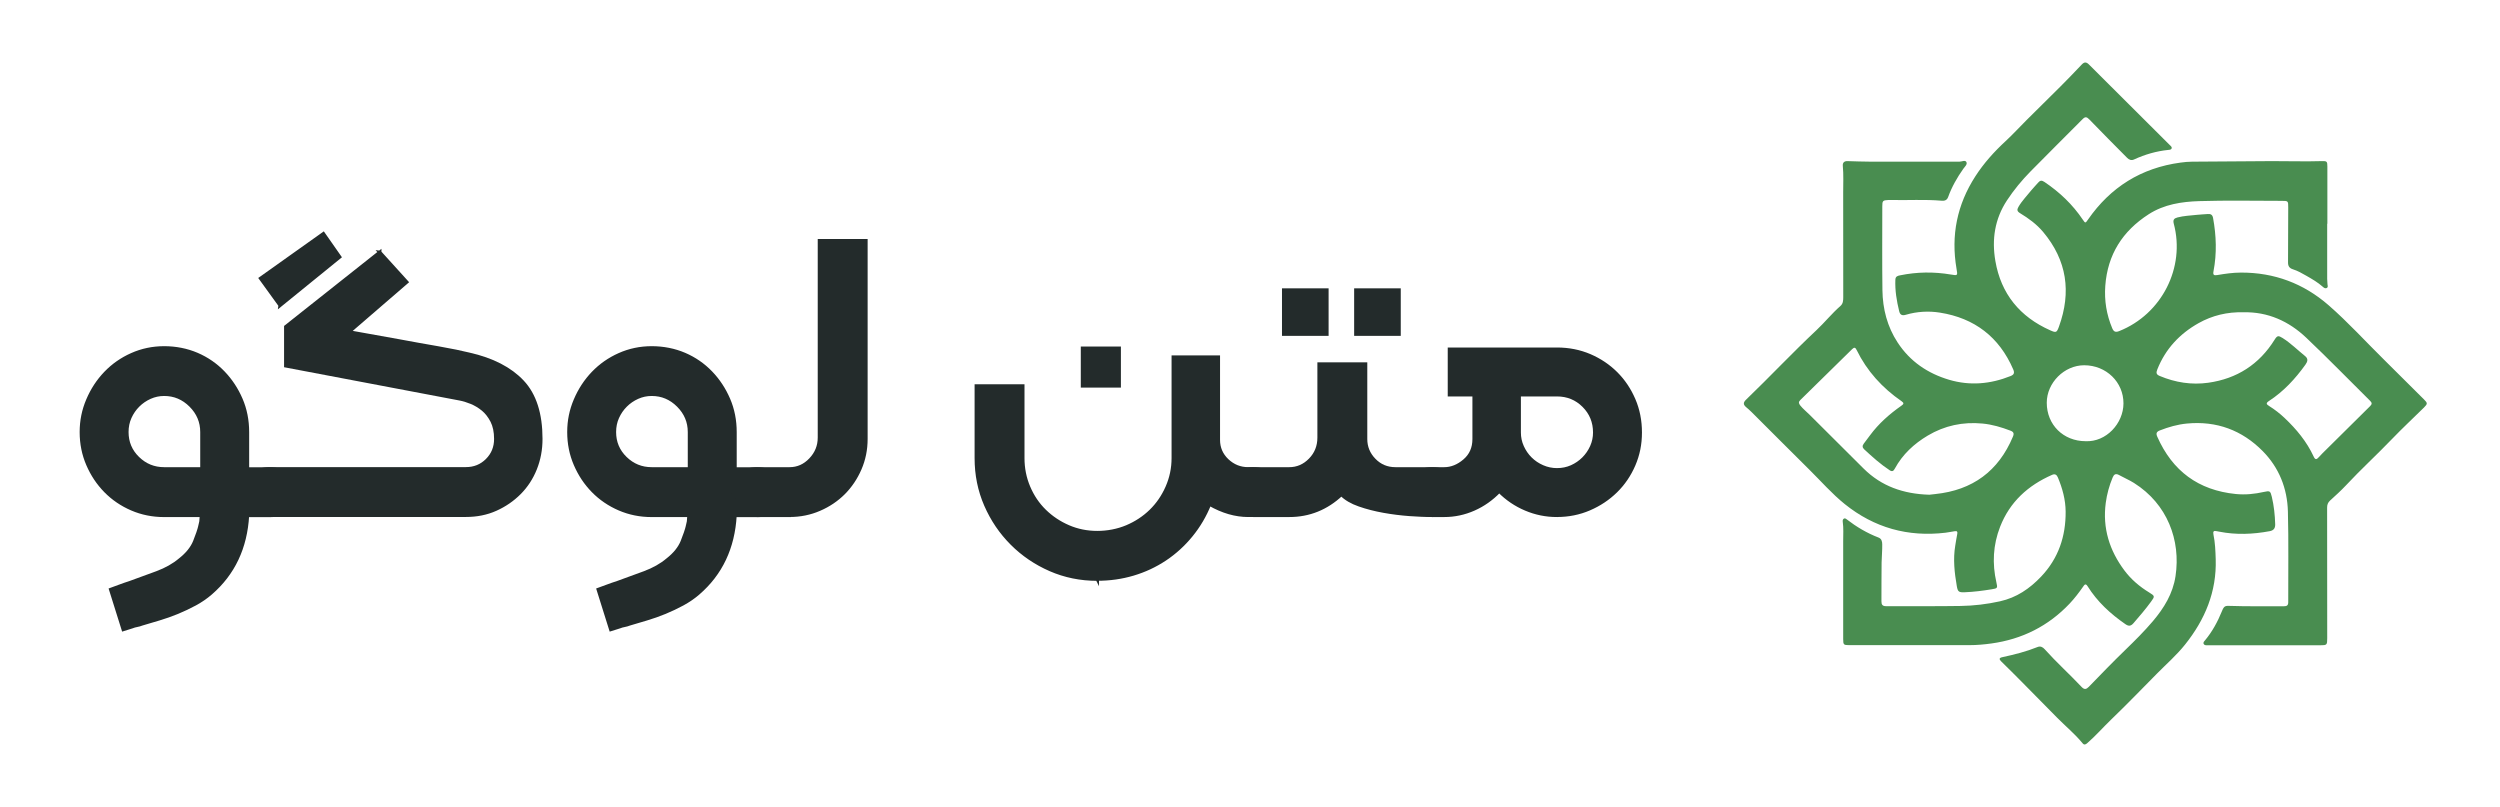<?xml version="1.0" encoding="UTF-8"?>
<svg id="Layer_1" data-name="Layer 1" xmlns="http://www.w3.org/2000/svg" viewBox="0 0 753.52 243.31">
  <defs>
    <style>
      .cls-1 {
        fill: #498d50;
      }

      .cls-2 {
        fill: #232b2b;
        stroke: #232b2b;
        stroke-miterlimit: 10;
      }
    </style>
  </defs>
  <path class="cls-1" d="m701.43,67.48v16.55c0,.54.05,1.08.09,1.61.03.4.26.87-.19,1.14-.48.28-.9-.05-1.23-.35-1.5-1.33-3.23-2.33-4.96-3.32-1.3-.74-2.6-1.49-4.03-1.94-1.09-.34-1.49-.97-1.48-2.1.05-5.52.05-11.04.06-16.55,0-1.95,0-1.98-2.01-1.98-8.27,0-16.54-.18-24.8.08-5.31.17-10.59.96-15.25,3.96-7.88,5.08-12.39,12.13-13.08,21.58-.32,4.44.37,8.66,2.08,12.75.45,1.07.98,1.34,2.1.89,12.83-5.1,20-19.15,16.46-32.39-.3-1.14.08-1.6,1.12-1.87,1.9-.49,3.86-.57,5.79-.78,1.11-.12,2.23-.16,3.35-.25.88-.08,1.4.22,1.58,1.16.98,5.35,1.17,10.71.14,16.07-.22,1.12.11,1.34,1.11,1.17,2.37-.4,4.75-.75,7.17-.75,10.02-.03,18.84,3.26,26.37,9.81,5.92,5.15,11.2,10.99,16.79,16.49,4.02,3.96,8.01,7.96,12.01,11.94,1.08,1.08,1.12,1.3,0,2.42-3.22,3.18-6.54,6.26-9.67,9.52-4.54,4.73-9.38,9.15-13.86,13.95-1.5,1.6-3.14,3.08-4.77,4.56-.68.62-.92,1.28-.91,2.18.03,13.11.02,26.22.03,39.33,0,2.04-.09,2.13-2.07,2.13-10.93,0-21.86,0-32.78,0h-1.37c-.38,0-.79,0-1-.38-.25-.46.12-.78.38-1.09,2.2-2.64,3.81-5.62,5.1-8.79.67-1.64.95-1.68,2.73-1.6,2.65.12,5.32.09,7.97.1,2.66,0,5.32-.02,7.98,0,.86,0,1.31-.23,1.31-1.19-.03-9.13.14-18.26-.1-27.38-.18-6.95-2.67-13.22-7.6-18.2-6.24-6.3-13.9-9.15-22.83-8.3-2.84.27-5.54,1.05-8.18,2.08-.98.39-1.21.88-.76,1.89,4.56,10.31,12.35,16.13,23.65,17.27,2.91.29,5.71,0,8.51-.63,1.77-.4,1.94-.3,2.37,1.51.64,2.71.93,5.47,1.01,8.25.03,1.22-.48,1.85-1.65,2.07-5.07.95-10.14,1.15-15.22.15-.24-.05-.49-.08-.73-.14-.93-.24-1.2.07-1.01,1.01.51,2.44.6,4.92.68,7.42.31,9.83-3.24,18.24-9.26,25.77-2.49,3.12-5.5,5.75-8.3,8.58-4.64,4.69-9.22,9.44-13.97,14.01-2.42,2.33-4.63,4.87-7.17,7.08-.53.47-.95.64-1.45.02-2.3-2.8-5.1-5.1-7.63-7.66-3.64-3.69-7.27-7.39-10.92-11.07-1.96-1.97-3.92-3.94-5.92-5.88-.7-.68-.71-1.09.31-1.31,3.62-.78,7.2-1.68,10.64-3.07.82-.33,1.52,0,2.11.66,3.55,3.96,7.5,7.52,11.15,11.39.82.87,1.41.73,2.16-.04,3.64-3.76,7.27-7.51,11.03-11.15,2.86-2.77,5.69-5.58,8.27-8.62,3.37-3.98,6.04-8.3,6.84-13.6,1.63-10.83-2.47-21.75-12.52-28.08-1.45-.91-3.02-1.56-4.5-2.39-1.02-.57-1.55-.18-1.93.74-1.03,2.46-1.73,5.02-2.08,7.66-1.01,7.6,1.12,14.37,5.67,20.42,2.01,2.68,4.55,4.82,7.41,6.57,1.76,1.08,1.75,1.16.56,2.79-1.64,2.25-3.45,4.36-5.27,6.46-.79.91-1.44,1-2.43.32-4.52-3.12-8.5-6.77-11.43-11.47-.61-.98-.99-.34-1.35.18-1.24,1.77-2.55,3.49-4.03,5.06-6.44,6.81-14.34,10.76-23.61,12.04-2.18.3-4.37.5-6.57.5-12.09,0-24.18,0-36.27,0-1.69,0-1.82-.12-1.82-1.85,0-9.83.02-19.67,0-29.5,0-1.95.14-3.9-.13-5.84-.05-.33-.01-.69.29-.91.34-.25.64-.02.9.18,2.94,2.27,6.11,4.15,9.59,5.49.91.35,1.11,1.16,1.12,2.04.03,1.83-.15,3.65-.19,5.47-.08,3.9,0,7.8-.05,11.7-.01,1.05.33,1.48,1.44,1.48,7.48-.04,14.96.06,22.43-.07,3.98-.06,7.93-.53,11.85-1.4,5.01-1.11,8.96-3.82,12.4-7.44,5.23-5.5,7.46-12.15,7.4-19.62-.03-3.57-.96-6.97-2.33-10.25-.33-.79-.83-1.22-1.75-.81-7.27,3.19-12.76,8.17-15.68,15.67-2.12,5.45-2.41,11.06-1.11,16.75.39,1.72.36,1.79-1.4,2.07-2.71.44-5.42.8-8.16.9-1.75.07-2.08-.14-2.37-1.83-.7-4.05-1.16-8.13-.47-12.24.2-1.18.37-2.37.61-3.55.13-.64-.1-.88-.7-.79-.94.13-1.88.34-2.83.46-11.34,1.35-21.49-1.47-30.4-8.64-3.86-3.11-7.11-6.85-10.62-10.32-5.84-5.78-11.63-11.6-17.45-17.4-.53-.53-1.09-1.02-1.66-1.5-.88-.75-.9-1.38,0-2.24,7.15-6.88,13.94-14.12,21.18-20.91,2.51-2.36,4.67-5.06,7.27-7.34.8-.7.84-1.65.84-2.63-.01-10.5,0-20.99-.02-31.49,0-2.69.14-5.39-.11-8.08-.09-.98.4-1.47,1.4-1.45,2.37.06,4.73.17,7.1.17,8.88,0,17.77-.03,26.65,0,.72,0,1.71-.58,2.09.1.39.7-.48,1.42-.91,2.03-1.88,2.66-3.48,5.46-4.58,8.52-.35.96-1.04,1.2-1.96,1.12-5.1-.44-10.21-.1-15.32-.22h-.75c-1.66.08-1.83.25-1.82,1.91,0,8.42-.07,16.85.04,25.27.08,5.65,1.45,11,4.6,15.8,3.74,5.7,9.04,9.29,15.51,11.21,6.3,1.86,12.47,1.3,18.53-1.13,1.07-.43,1.22-.98.78-2.01-4.22-9.75-11.65-15.45-22.08-17.1-3.39-.54-6.9-.35-10.26.64-1.12.33-1.75.08-2.03-1.07-.76-3.11-1.28-6.25-1.15-9.48.04-1.04.69-1.19,1.46-1.34,5.06-1.03,10.14-1.1,15.23-.24,2.14.36,2.11.37,1.74-1.77-1.71-10.01.16-19.28,5.68-27.83,2.56-3.97,5.68-7.43,9.15-10.63,2.19-2.03,4.2-4.24,6.32-6.35,3.35-3.34,6.73-6.64,10.07-9.98,2.2-2.2,4.37-4.44,6.5-6.7.82-.87,1.41-.84,2.25.01,8.07,8.08,16.17,16.12,24.26,24.18.28.28.73.57.62,1.01-.12.48-.67.47-1.05.51-3.59.38-7,1.36-10.27,2.87-.86.4-1.54.09-2.13-.51-3.8-3.83-7.61-7.65-11.35-11.53-.79-.82-1.25-.93-2.07-.09-5.2,5.25-10.47,10.44-15.64,15.71-2.65,2.7-5.06,5.61-7.14,8.77-3.69,5.6-4.6,11.79-3.49,18.25,1.7,9.91,7.38,16.83,16.56,20.91,1.74.77,1.95.7,2.61-1.13,3.77-10.4,2.42-19.96-4.78-28.54-1.95-2.32-4.36-4.08-6.92-5.63-.93-.56-1.01-1.04-.53-1.88,1.08-1.89,2.62-3.42,3.96-5.11.62-.78,1.35-1.46,1.99-2.23.59-.7,1.1-.75,1.9-.21,4.57,3.07,8.48,6.78,11.56,11.36.77,1.15.8,1.1,1.58-.03,6.78-9.77,16.03-15.56,27.86-17.16,1.15-.16,2.31-.27,3.47-.28,8.02-.05,16.03-.14,24.05-.17,5.02-.02,10.04.16,15.06,0,1.58-.05,1.7.09,1.7,1.69v17.18h.01l-.07.03Zm-25.21,26.64c-4.9-.13-9.4.95-13.54,3.27-5.71,3.21-9.98,7.76-12.44,13.93-.42,1.06-.34,1.56.72,2,4.7,1.97,9.61,2.75,14.64,2.04,8.63-1.22,15.35-5.53,19.98-12.97.78-1.25,1.13-1.32,2.41-.51,2.47,1.56,4.53,3.63,6.79,5.45,1.03.83.73,1.69.08,2.6-3.05,4.25-6.55,8.05-10.96,10.92-1.04.68-.78,1.02.04,1.53,1.66,1.04,3.2,2.23,4.62,3.57,3.59,3.39,6.7,7.14,8.79,11.65.48,1.04.89.95,1.56.19.74-.84,1.56-1.61,2.35-2.4,4.36-4.33,8.72-8.66,13.1-12.97.55-.54.66-.96.07-1.55-6.43-6.36-12.75-12.86-19.31-19.08-5.27-5-11.59-7.83-18.89-7.67h0Zm-94.75,55c.38-.04,1.12-.13,1.86-.21,11.22-1.17,19.03-6.91,23.39-17.32.4-.95.19-1.43-.77-1.79-2.72-1.04-5.47-1.86-8.41-2.14-5.92-.56-11.42.61-16.5,3.63-4.13,2.46-7.58,5.65-9.91,9.92-.36.65-.72,1.09-1.55.54-2.79-1.83-5.25-4.05-7.69-6.31-.59-.54-.62-1.11-.12-1.75.64-.82,1.25-1.65,1.87-2.49,2.62-3.55,5.88-6.41,9.47-8.93.69-.48.84-.79.04-1.34-5.81-4.01-10.44-9.08-13.55-15.45-.38-.78-.7-.89-1.35-.25-5.2,5.13-10.41,10.25-15.63,15.35-.57.56-.5,1-.03,1.6.83,1.05,1.88,1.87,2.82,2.81,5.44,5.42,10.86,10.86,16.32,16.26,5.35,5.3,11.94,7.62,19.73,7.86h.01Zm47.15-16.14c6.17.29,11.38-5.31,11.41-11.37.03-6.43-5.19-11.51-11.83-11.52-6.02,0-11.29,5.27-11.29,11.31,0,6.63,5,11.57,11.71,11.58Z"/>
  <g>
    <path class="cls-2" d="m60.29,158.43c.09-.47.19-.89.28-1.26,0-.28.02-.61.07-.98.05-.38.07-.66.07-.84h-11.23c-3.46,0-6.71-.65-9.75-1.96-3.04-1.31-5.68-3.11-7.93-5.4s-4.02-4.96-5.33-8-1.96-6.29-1.96-9.75.65-6.6,1.96-9.68c1.31-3.09,3.09-5.8,5.33-8.14,2.25-2.34,4.89-4.19,7.93-5.54,3.04-1.35,6.29-2.04,9.75-2.04s6.85.66,9.9,1.97c3.04,1.31,5.68,3.14,7.93,5.47,2.25,2.34,4.02,5.03,5.33,8.07,1.31,3.04,1.96,6.34,1.96,9.9v11.09h6.74c2.25,0,3.98.61,5.19,1.82,1.31,1.22,1.96,2.9,1.96,5.05s-.63,4-1.89,5.26-3.02,1.9-5.26,1.9h-6.74c-.56,9.73-4.26,17.54-11.09,23.44-1.4,1.21-2.97,2.29-4.7,3.23-1.73.93-3.51,1.78-5.33,2.53-1.82.75-3.67,1.4-5.54,1.96-1.87.56-3.6,1.07-5.19,1.54-.47.19-.96.33-1.47.42-.52.09-1.01.23-1.47.42l-2.67.84-3.79-12.07,2.67-.98c.47-.19.98-.38,1.54-.56.56-.19,1.12-.38,1.68-.56,2.62-.94,5.31-1.92,8.07-2.95s5.07-2.34,6.95-3.93c2.15-1.68,3.62-3.51,4.42-5.47.79-1.96,1.33-3.56,1.61-4.77v-.03Zm-10.81-39.58c-1.5,0-2.92.3-4.28.91-1.36.61-2.55,1.43-3.58,2.46s-1.85,2.22-2.46,3.58-.91,2.83-.91,4.42c0,3.09,1.1,5.71,3.3,7.86s4.84,3.23,7.93,3.23h11.37v-11.09c0-3.09-1.12-5.75-3.37-8s-4.91-3.37-8-3.37Z"/>
    <path class="cls-2" d="m114.46,76.04l8.14,8.98-17.4,15.02c5.24.94,10.2,1.82,14.88,2.67,1.96.38,4,.75,6.11,1.12,2.11.38,4.09.73,5.96,1.05,1.87.33,3.6.66,5.19.98,1.59.33,2.95.63,4.07.91,7.02,1.59,12.37,4.35,16.07,8.28,3.7,3.93,5.54,9.68,5.54,17.26,0,3.18-.56,6.18-1.68,8.98-1.12,2.81-2.72,5.24-4.77,7.3-2.06,2.06-4.45,3.7-7.16,4.91-2.71,1.22-5.71,1.82-8.98,1.82h-59.23c-2.25,0-4-.63-5.26-1.9-1.26-1.26-1.89-3.02-1.89-5.26,0-2.06.66-3.74,1.96-5.05,1.4-1.21,3.14-1.82,5.19-1.82h59.23c2.53,0,4.65-.86,6.39-2.6s2.6-3.86,2.6-6.39c0-2.15-.38-3.95-1.12-5.4-.75-1.45-1.66-2.62-2.74-3.51s-2.25-1.59-3.51-2.11c-1.26-.51-2.41-.86-3.44-1.05l-52.49-9.96v-11.79l28.35-22.46v.02Zm-30.04,16l-5.89-8.14,18.95-13.47,4.91,7.02-17.97,14.6h0Z"/>
    <path class="cls-2" d="m207.24,158.43c.09-.47.19-.89.28-1.26,0-.28.02-.61.07-.98.05-.38.07-.66.07-.84h-11.23c-3.46,0-6.71-.65-9.75-1.96-3.04-1.31-5.68-3.11-7.93-5.4s-4.02-4.96-5.33-8-1.96-6.29-1.96-9.75.65-6.6,1.96-9.68c1.31-3.09,3.09-5.8,5.33-8.14,2.25-2.34,4.89-4.19,7.93-5.54s6.29-2.04,9.75-2.04,6.85.66,9.9,1.97c3.04,1.31,5.68,3.14,7.93,5.47,2.25,2.34,4.02,5.03,5.33,8.07s1.96,6.34,1.96,9.9v11.09h6.74c2.25,0,3.98.61,5.19,1.82,1.31,1.22,1.96,2.9,1.96,5.05s-.63,4-1.89,5.26-3.02,1.9-5.26,1.9h-6.74c-.56,9.73-4.26,17.54-11.09,23.44-1.4,1.21-2.97,2.29-4.7,3.23-1.73.93-3.51,1.78-5.33,2.53s-3.67,1.4-5.54,1.96c-1.87.56-3.6,1.07-5.19,1.54-.47.19-.96.33-1.47.42-.52.09-1.01.23-1.47.42l-2.67.84-3.79-12.07,2.67-.98c.47-.19.98-.38,1.54-.56.56-.19,1.12-.38,1.68-.56,2.62-.94,5.31-1.92,8.07-2.95,2.76-1.03,5.07-2.34,6.95-3.93,2.15-1.68,3.62-3.51,4.42-5.47.79-1.96,1.33-3.56,1.61-4.77v-.03Zm-10.81-39.58c-1.5,0-2.92.3-4.28.91s-2.55,1.43-3.58,2.46-1.85,2.22-2.46,3.58-.91,2.83-.91,4.42c0,3.09,1.1,5.71,3.3,7.86s4.84,3.23,7.93,3.23h11.37v-11.09c0-3.09-1.12-5.75-3.37-8s-4.91-3.37-8-3.37h0Z"/>
    <path class="cls-2" d="m237.98,155.34h-9.82c-2.25,0-4-.63-5.26-1.9-1.26-1.26-1.89-3.02-1.89-5.26s.66-3.84,1.96-5.05c1.31-1.21,3.04-1.82,5.19-1.82h9.82c2.43,0,4.54-.93,6.32-2.81,1.78-1.87,2.67-4.07,2.67-6.6v-59.37h14.04v59.79c0,3.18-.61,6.18-1.82,8.98-1.22,2.81-2.86,5.24-4.91,7.3-2.06,2.06-4.49,3.7-7.3,4.91-2.81,1.22-5.8,1.82-8.98,1.82h-.02Z"/>
    <path class="cls-2" d="m330.75,174.57c-5.05,0-9.78-.96-14.18-2.88s-8.26-4.54-11.58-7.86-5.94-7.18-7.86-11.58c-1.92-4.4-2.88-9.12-2.88-14.18v-21.75h14.04v21.75c0,3.09.58,6.01,1.75,8.77,1.17,2.76,2.78,5.15,4.84,7.16,2.06,2.01,4.44,3.6,7.16,4.77,2.71,1.17,5.61,1.75,8.7,1.75s6.15-.59,8.91-1.75c2.76-1.17,5.17-2.76,7.23-4.77,2.06-2.01,3.7-4.4,4.91-7.16,1.21-2.76,1.83-5.68,1.83-8.77v-30.46h13.61v24.98c0,2.43.89,4.49,2.67,6.18,1.78,1.68,3.88,2.53,6.32,2.53h1.54c2.15,0,3.88.61,5.19,1.82,1.31,1.22,1.96,2.9,1.96,5.05s-.63,4-1.89,5.26-3.02,1.9-5.26,1.9h-1.54c-3.84,0-7.72-1.12-11.65-3.37-1.4,3.46-3.25,6.6-5.54,9.4-2.29,2.81-4.91,5.19-7.86,7.16-2.95,1.96-6.15,3.46-9.61,4.49s-7.07,1.54-10.81,1.54v.02Zm-4.49-69.62h11.09v11.37h-11.09v-11.37Z"/>
    <path class="cls-2" d="m431.67,155.34c-1.96,0-4.23-.09-6.81-.28s-5.17-.51-7.79-.98-5.08-1.1-7.37-1.9c-2.29-.79-4.09-1.85-5.4-3.16-4.49,4.21-9.73,6.32-15.72,6.32h-10.81c-2.25,0-4-.63-5.26-1.9-1.26-1.26-1.89-3.02-1.89-5.26s.61-3.93,1.82-5.05c1.22-1.21,3-1.82,5.33-1.82h10.81c2.43,0,4.54-.91,6.32-2.74,1.78-1.82,2.67-4.05,2.67-6.67v-22.18h14.04v22.6c0,2.43.86,4.54,2.6,6.32,1.73,1.78,3.86,2.67,6.39,2.67h11.09c2.25,0,3.98.61,5.19,1.82,1.31,1.12,1.96,2.81,1.96,5.05s-.66,4-1.96,5.26c-1.31,1.26-3.04,1.9-5.19,1.9h-.02Zm-31.72-54.6h-13.05v-13.33h13.05v13.33Zm21.75,0h-13.05v-13.33h13.05v13.33Z"/>
    <path class="cls-2" d="m469.28,155.34c-3.28,0-6.41-.63-9.4-1.9-3-1.26-5.66-3.06-8-5.4-2.25,2.34-4.8,4.14-7.65,5.4s-5.82,1.9-8.91,1.9h-3.65c-2.25,0-4-.63-5.26-1.9-1.26-1.26-1.9-3.02-1.9-5.26s.66-3.84,1.96-5.05c1.31-1.21,3.04-1.82,5.19-1.82h3.65c2.15,0,4.19-.82,6.11-2.46,1.92-1.64,2.88-3.81,2.88-6.53v-13.33h-7.44v-13.75h32.42c3.55,0,6.85.66,9.9,1.96,3.04,1.31,5.68,3.09,7.93,5.33,2.25,2.25,4.02,4.89,5.33,7.93s1.96,6.34,1.96,9.9-.66,6.71-1.96,9.75c-1.31,3.04-3.11,5.68-5.4,7.93s-4.96,4.02-8,5.33-6.29,1.96-9.75,1.96h0Zm-11.37-36.35v11.37c0,1.5.3,2.93.91,4.28.61,1.36,1.42,2.55,2.46,3.58,1.03,1.03,2.25,1.85,3.65,2.46s2.85.91,4.35.91c1.59,0,3.06-.3,4.42-.91,1.36-.61,2.55-1.43,3.58-2.46,1.03-1.03,1.85-2.22,2.46-3.58s.91-2.78.91-4.28c0-3.18-1.1-5.87-3.3-8.07-2.2-2.2-4.89-3.3-8.07-3.3h-11.37Z"/>
  </g>
</svg>